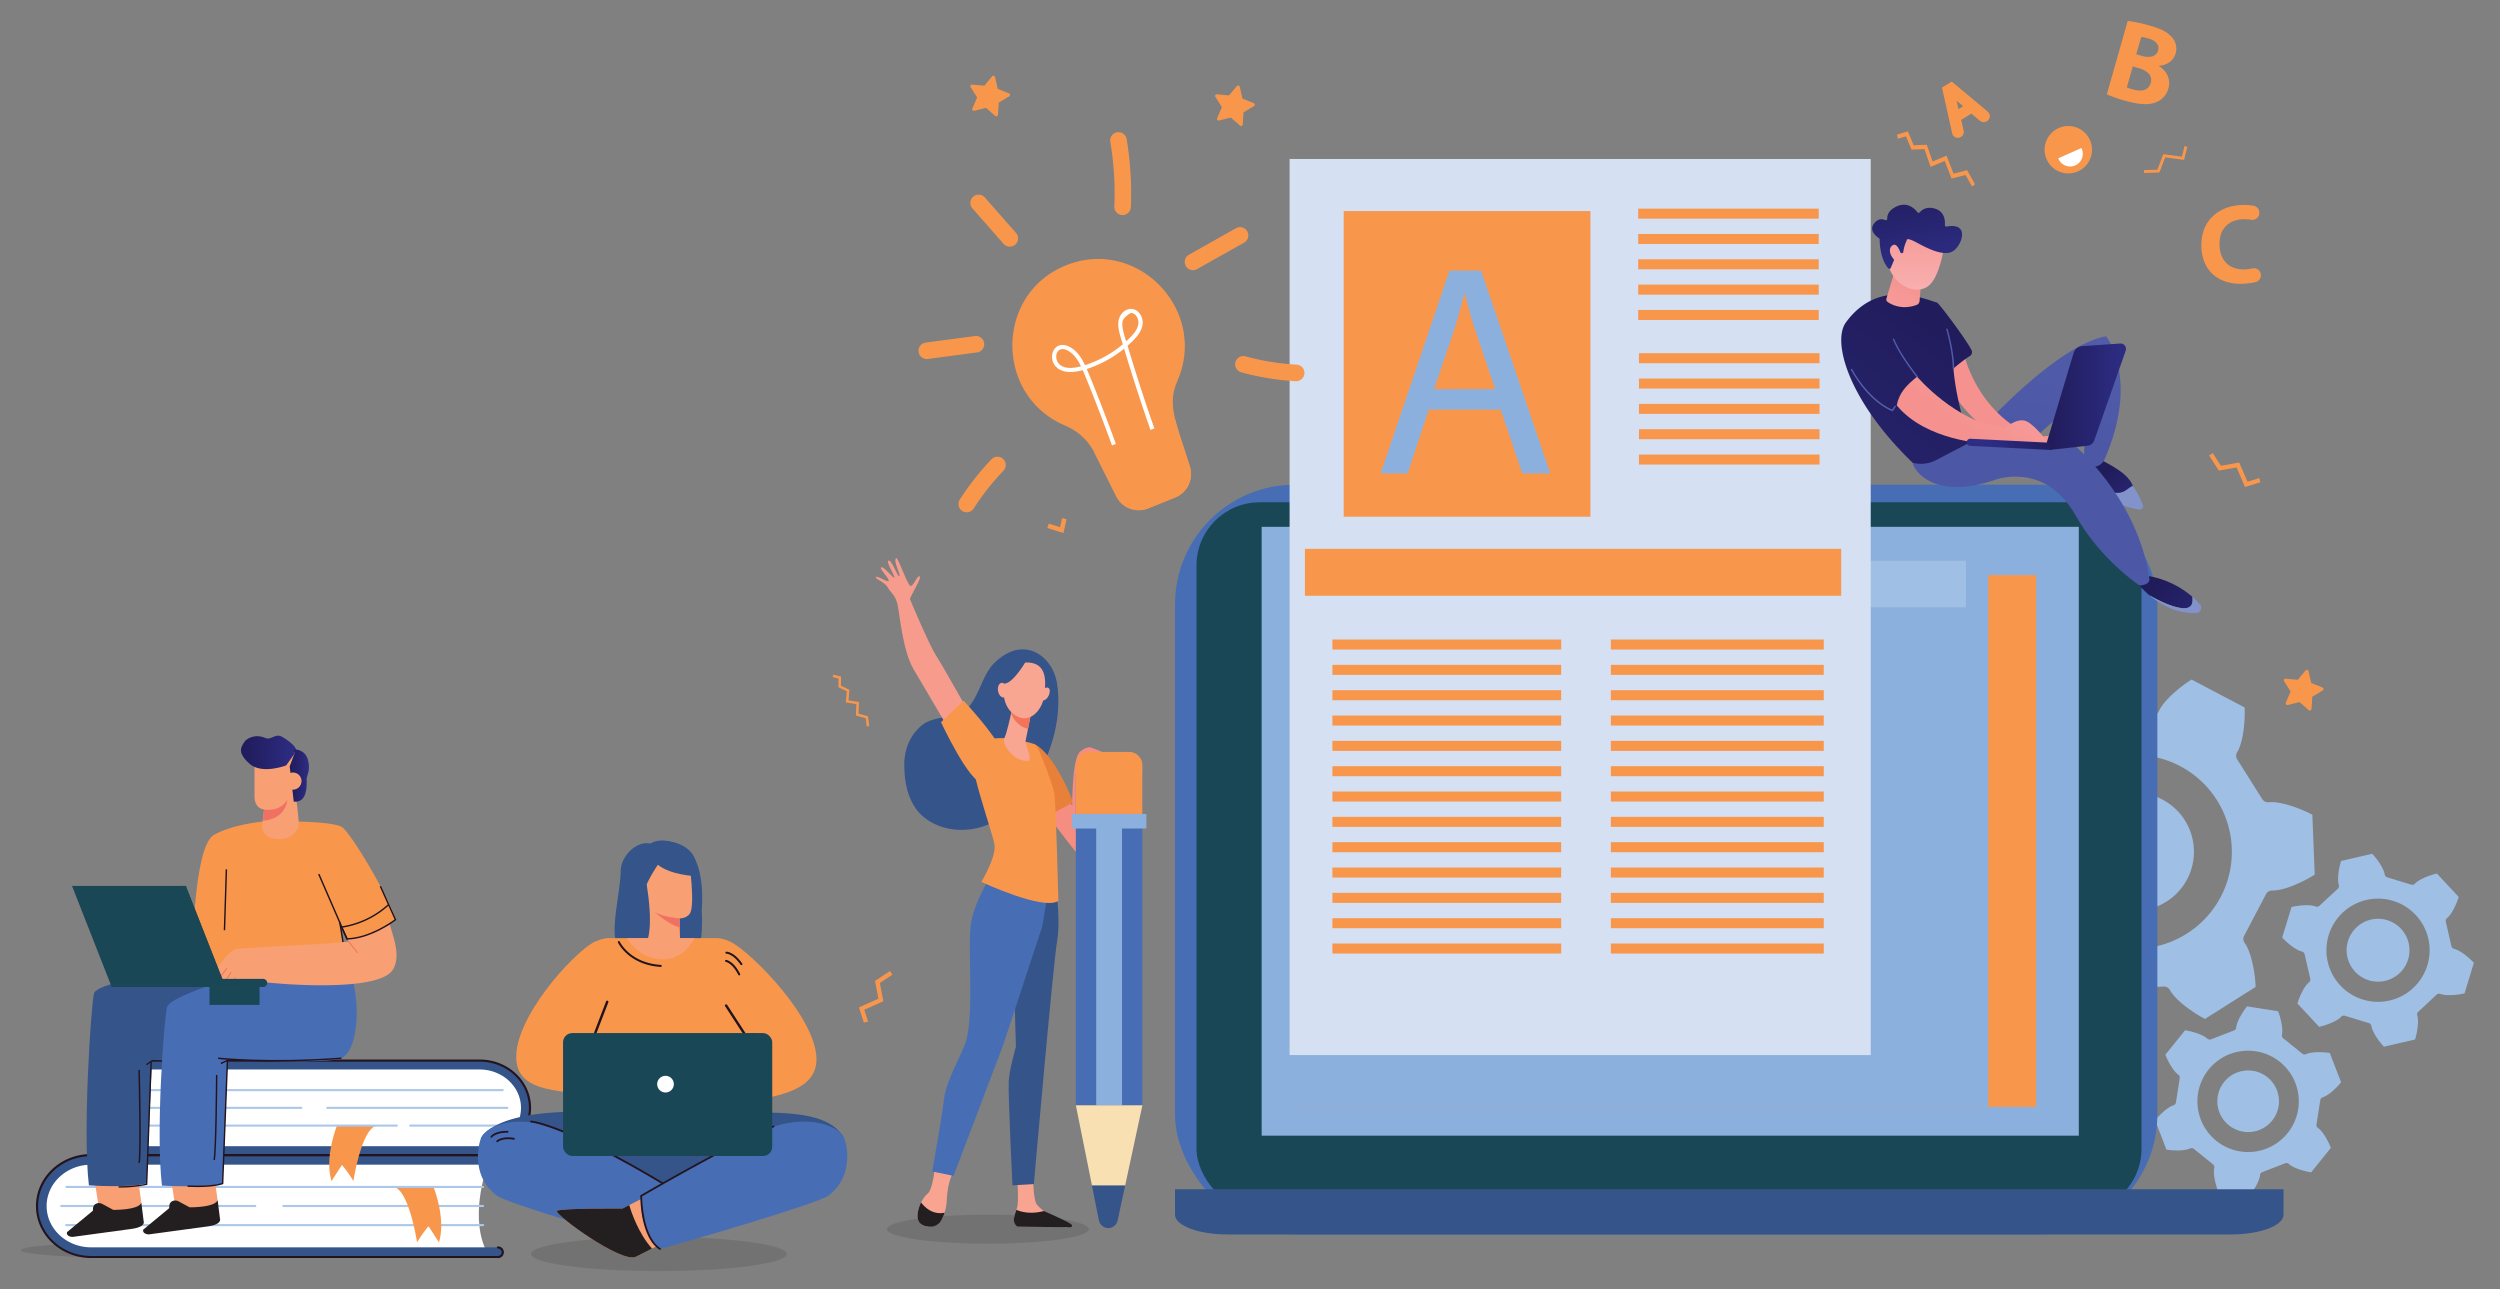 <svg id="Layer_1" data-name="Layer 1" xmlns="http://www.w3.org/2000/svg" xmlns:xlink="http://www.w3.org/1999/xlink" viewBox="0 0 1703.49 878.3"><rect x="0" y="0" width="1703.49" height="878.3" fill="#808080" stroke="none"/><defs><style>.cls-1,.cls-6{fill:#231f20;}.cls-1{opacity:0.14;}.cls-2{fill:#a0bfe4;}.cls-3{fill:#f8a491;}.cls-4{fill:#34548a;}.cls-5{fill:#476eb5;}.cls-7{fill:#f79c8d;}.cls-8{fill:#f58d80;}.cls-9{fill:#e88039;}.cls-10{fill:#f8974c;}.cls-11{fill:#f8a592;}.cls-12{fill:#f37458;}.cls-13{fill:#8cb0dd;}.cls-14{fill:#f9e0b2;}.cls-15{fill:#51c0a5;}.cls-16{fill:#f7cc7f;}.cls-17{fill:#1a4755;}.cls-18{fill:#d5e0f2;}.cls-19{fill:#fff;}.cls-20{fill:url(#linear-gradient);}.cls-21{fill:url(#linear-gradient-2);}.cls-22{fill:url(#linear-gradient-3);}.cls-23{fill:#8193ca;}.cls-24{fill:url(#linear-gradient-4);}.cls-25{fill:url(#linear-gradient-5);}.cls-26{fill:url(#linear-gradient-6);}.cls-27{fill:url(#linear-gradient-7);}.cls-28{fill:url(#linear-gradient-8);}.cls-29{fill:url(#linear-gradient-9);}.cls-30{fill:url(#linear-gradient-10);}.cls-31{fill:url(#linear-gradient-11);}.cls-32{fill:url(#linear-gradient-12);}.cls-33{fill:url(#linear-gradient-13);}.cls-34{fill:url(#linear-gradient-14);}.cls-35{fill:url(#linear-gradient-15);}.cls-36{fill:url(#linear-gradient-16);}.cls-37{fill:#acc7e8;}.cls-38{fill:#22131e;}.cls-39{fill:#f89f74;}.cls-40{fill:url(#linear-gradient-17);}.cls-41{fill:url(#linear-gradient-18);}.cls-42{fill:#f07163;}.cls-43{fill:#f7956e;}.cls-44{fill:#f68d64;}.cls-45{fill:#f27584;}.cls-46{fill:#4eb8d9;}</style><linearGradient id="linear-gradient" x1="1430.8" y1="324.12" x2="1458.91" y2="353.48" gradientUnits="userSpaceOnUse"><stop offset="0" stop-color="#201b59"/><stop offset="1" stop-color="#2d2d84"/></linearGradient><linearGradient id="linear-gradient-2" x1="1387.41" y1="295" x2="1416.68" y2="184.76" gradientUnits="userSpaceOnUse"><stop offset="0" stop-color="#4c57a6"/><stop offset="1" stop-color="#5560ab"/></linearGradient><linearGradient id="linear-gradient-3" x1="1468.09" y1="397.81" x2="1521.26" y2="436.84" xlink:href="#linear-gradient"/><linearGradient id="linear-gradient-4" x1="1382.53" y1="372.46" x2="1366.68" y2="561.06" xlink:href="#linear-gradient-2"/><linearGradient id="linear-gradient-5" x1="1361.19" y1="289.19" x2="1343.75" y2="359.45" gradientUnits="userSpaceOnUse"><stop offset="0" stop-color="#f5928f"/><stop offset="1" stop-color="#f8b2b1"/></linearGradient><linearGradient id="linear-gradient-6" x1="1340.82" y1="207.27" x2="1157.74" y2="446.69" xlink:href="#linear-gradient"/><linearGradient id="linear-gradient-7" x1="1340.09" y1="292.65" x2="1412.25" y2="193.94" xlink:href="#linear-gradient-5"/><linearGradient id="linear-gradient-8" x1="1302.49" y1="188.19" x2="1271.86" y2="258.97" xlink:href="#linear-gradient-5"/><linearGradient id="linear-gradient-9" x1="1305.66" y1="138.71" x2="1305.66" y2="202.63" xlink:href="#linear-gradient-5"/><linearGradient id="linear-gradient-10" x1="1299.56" y1="119.04" x2="1310.45" y2="181.16" xlink:href="#linear-gradient"/><linearGradient id="linear-gradient-11" x1="1291.74" y1="138.71" x2="1291.74" y2="202.63" xlink:href="#linear-gradient-5"/><linearGradient id="linear-gradient-12" x1="1393.75" y1="270.31" x2="1448.65" y2="270.31" xlink:href="#linear-gradient"/><linearGradient id="linear-gradient-13" x1="1400.41" y1="294.31" x2="1356.51" y2="306.35" xlink:href="#linear-gradient"/><linearGradient id="linear-gradient-14" x1="1365.37" y1="175.6" x2="1300.01" y2="286.82" xlink:href="#linear-gradient-2"/><linearGradient id="linear-gradient-15" x1="1345.35" y1="163.84" x2="1279.99" y2="275.06" xlink:href="#linear-gradient-2"/><linearGradient id="linear-gradient-16" x1="1338.11" y1="159.58" x2="1272.74" y2="270.8" xlink:href="#linear-gradient-2"/><linearGradient id="linear-gradient-17" x1="164.28" y1="512.66" x2="201.64" y2="512.66" xlink:href="#linear-gradient"/><linearGradient id="linear-gradient-18" x1="197.4" y1="528.44" x2="210.54" y2="528.44" xlink:href="#linear-gradient"/></defs><title>Artboard 1</title><ellipse class="cls-1" cx="93.08" cy="851.86" rx="78.87" ry="5.34"/><ellipse class="cls-1" cx="448.94" cy="854.47" rx="87.1" ry="11.64"/><ellipse class="cls-1" cx="673.17" cy="837.55" rx="68.79" ry="9.91"/><path class="cls-2" d="M1568.81,718a2.44,2.44,0,0,0,2.53.31c4.07-1.89,12.11-1.49,16.17-.81l7.7,19.94c-2.54,3.23-8.23,8.93-12.52,10.27a2.44,2.44,0,0,0-1.66,1.93l-2.59,16.6a2.41,2.41,0,0,0,1,2.34c3.68,2.58,7.35,9.75,8.79,13.6l-13.42,16.64c-4.07-.59-11.85-2.66-15.16-5.7a2.4,2.4,0,0,0-2.49-.48l-15.67,6.05a2.4,2.4,0,0,0-1.53,2c-.41,4.48-4.78,11.24-7.4,14.41l-21.11-3.3c-1.53-3.82-3.62-11.59-2.64-16a2.41,2.41,0,0,0-.84-2.4l-13.07-10.55a2.44,2.44,0,0,0-2.53-.31c-4.08,1.89-12.12,1.49-16.17.8l-7.7-19.93c2.54-3.23,8.23-8.93,12.51-10.28a2.39,2.39,0,0,0,1.66-1.92l2.6-16.6a2.42,2.42,0,0,0-1-2.34c-3.67-2.59-7.34-9.75-8.78-13.61l13.42-16.63c4.07.59,11.85,2.66,15.15,5.7a2.42,2.42,0,0,0,2.5.48l15.67-6.06a2.39,2.39,0,0,0,1.53-2c.41-4.47,4.77-11.23,7.39-14.41l21.12,3.3c1.52,3.82,3.62,11.6,2.64,16a2.4,2.4,0,0,0,.84,2.4Zm-44.54,12.82a21,21,0,1,0,27.21,12A21,21,0,0,0,1524.27,730.85Zm-4.86-12.59A34.54,34.54,0,1,0,1564.07,738,34.55,34.55,0,0,0,1519.41,718.26Z"/><path class="cls-2" d="M1670.39,644.72a2.44,2.44,0,0,0,1.83,1.83c4.45,1.05,10.64,6.43,13.46,9.52l-6.36,20.81c-4.07,1-12.21,2-16.49.37a2.45,2.45,0,0,0-2.54.5l-12.5,11.66a2.45,2.45,0,0,0-.68,2.5c1.32,4.38-.24,12.42-1.51,16.41l-21.2,4.9c-2.89-3-7.82-9.58-8.56-14.09a2.45,2.45,0,0,0-1.7-2l-16.35-5a2.44,2.44,0,0,0-2.51.66c-3.13,3.33-10.88,6-15,6.9l-14.84-15.91c1.18-4,4.38-11.56,7.92-14.46a2.44,2.44,0,0,0,.84-2.45l-3.84-16.66a2.48,2.48,0,0,0-1.83-1.84c-4.45-1-10.64-6.42-13.46-9.52l6.36-20.8c4.07-1,12.2-2,16.48-.37a2.45,2.45,0,0,0,2.54-.5L1593,605.57a2.46,2.46,0,0,0,.67-2.5c-1.31-4.38.25-12.43,1.52-16.42l21.2-4.89c2.89,3,7.82,9.57,8.56,14.09a2.45,2.45,0,0,0,1.7,1.95l16.35,5a2.46,2.46,0,0,0,2.5-.67c3.14-3.33,10.89-6,15-6.89l14.84,15.91c-1.18,4-4.39,11.56-7.93,14.46a2.46,2.46,0,0,0-.84,2.45ZM1626.65,627a21.42,21.42,0,1,0,14.23,26.75A21.43,21.43,0,0,0,1626.65,627Zm4-13.14A35.16,35.16,0,1,0,1654,657.77,35.17,35.17,0,0,0,1630.67,613.86Z"/><path class="cls-2" d="M1467.1,487.25a4.57,4.57,0,0,0,4-2.72c3.49-7.84,15.55-17.37,22.24-21.48l36.12,19c.41,7.84-.6,23.18-5.07,30.5a4.62,4.62,0,0,0,0,4.86l17.13,27.12a4.6,4.6,0,0,0,4.37,2.12c8.54-.9,22.82,4.78,29.73,8.52l1.62,40.77c-6.59,4.27-20.38,11.07-29,10.86a4.58,4.58,0,0,0-4.18,2.46l-14.92,28.39a4.58,4.58,0,0,0,.35,4.84c5,6.95,7.26,22.16,7.48,30l-34.5,21.79c-7-3.57-19.78-12.11-23.88-19.65a4.61,4.61,0,0,0-4.22-2.4l-32,1.28a4.61,4.61,0,0,0-4,2.72c-3.49,7.84-15.55,17.37-22.25,21.49l-36.12-19c-.4-7.85.6-23.19,5.08-30.51a4.6,4.6,0,0,0,0-4.86l-17.12-27.11a4.63,4.63,0,0,0-4.38-2.12c-8.53.89-22.81-4.79-29.72-8.53l-1.63-40.77c6.6-4.27,20.38-11.07,29-10.86a4.6,4.6,0,0,0,4.19-2.45l14.92-28.4a4.6,4.6,0,0,0-.35-4.84c-5-6.94-7.26-22.15-7.48-30l34.49-21.79c7,3.58,19.78,12.11,23.89,19.65a4.58,4.58,0,0,0,4.22,2.4Zm-47.92,74.43a40.19,40.19,0,1,0,54.27-16.88A40.19,40.19,0,0,0,1419.18,561.68Zm-22.81-12a66,66,0,1,0,89.07-27.7A66,66,0,0,0,1396.37,549.69Z"/><path class="cls-3" d="M637,795.73s-1.42,15-5.06,17.78-8.51,13-6.08,18.48a6.16,6.16,0,0,0,4,3.27A10.49,10.49,0,0,0,642.64,829a32.58,32.58,0,0,0,2.5-11.45c.55-12.21,4.2-18.41,4.2-18.41Z"/><path class="cls-3" d="M693.05,801.88s1.15,15.16.21,20.08c-.5,2.64-3.28,8.07-2,10.55a6.51,6.51,0,0,0,2.73,3.1l33.07.56c1.8,0,.61-1.18-.84-2.29-2.38-1.82-4.29-3-11.89-6.85-.49-.25-2.3-1.44-3-1.85a23.4,23.4,0,0,1-4.73-4.35c-2.37-2.76-2.58-16.1-2.58-16.1Z"/><path class="cls-4" d="M718.89,600.41s4.17,24.61,1.43,40.74-15.85,165.68-15.85,165.68l-14.59.86s-3.06-62.47-2.51-71.16,4.88-23.23,4.88-23.23l-1.46-50.43,18.41-66.26Z"/><path class="cls-5" d="M676,595.23s-11.48,18-14.22,32.89,2,60.66-3.25,80.18c-2.85,10.56-13.64,26.87-15.28,40.53s-8.08,49.41-8.08,49.41l14.58,3,33.88-89.3,26.58-80.72,6.8-41.57Z"/><path class="cls-6" d="M643.63,826.35c-7.94,1.5-13.23-3.33-16-7-2,4.11-3.25,9.23-1.77,12.6,1.31,3,4.87,3.78,7.88,3.9a8.5,8.5,0,0,0,7.74-4.5A27.76,27.76,0,0,0,643.63,826.35Z"/><path class="cls-6" d="M711.38,825.17c-8.75,2.34-15.21.75-18.83-.77-.93,2.75-2.17,6.21-1.51,8.2.8,2.43,1.94,3.19,3,3.21,8,.22,29.27.32,35.36.4a1,1,0,0,0,.77-1.7C728.61,832.63,712,825.59,711.38,825.17Z"/><path class="cls-4" d="M720.28,465.9c-2.58-16.85-17.82-29-33.75-20.78a37.64,37.64,0,0,0-10.92,8.74c-6.8,8.74-8.45,19.57-15.67,28-6.22,7.24-22.83,5.88-30.58,11.45s-13.19,15.56-13.19,27.51c0,13.36,3,27.54,13.37,36s25.07,10.56,37.94,7,23.92-12.36,31.87-23.1a116.43,116.43,0,0,0,17.54-35.28C721.31,491.14,722,476.78,720.28,465.9Z"/><path class="cls-7" d="M662,488.74s-19.56-34.92-24.32-42.34-17.16-36.92-17.6-38.08,8.54-15.12,6.53-15.6-4.22,7.36-6.36,6.43-8.39-19.81-9.61-18.87c-2.28,1.75,3.37,11.7,2.15,12.33s-4.89-10.95-7.28-10.61,4.54,10.61,3.87,11.52-7.86-8.77-9.16-6.71c-.71,1.12,6.61,8.45,5.21,9.13s-7.92-4-8.61-2.68,6,3.24,8,6.91,5.42,5.27,6.84,12.08,3.54,31.44,10.82,43.74,23.26,39.49,23.26,39.49Z"/><path class="cls-8" d="M717,530.2l-15.68,9s29.76,39.18,31.48,41l12.52-11.08Z"/><path class="cls-9" d="M704,506.79s12.17,2.32,27.34,39.89L710.5,557.84l-14.86-23.08Z"/><path class="cls-8" d="M743.11,509.26s-2.75-.79-7.3,3.12c-5.61,4.83-5.92,41.89-4.45,54.85l1.48,12.95A23.83,23.83,0,0,0,747,562.25c2.69-13.91,3.72-50.09,3.72-50.09Z"/><path class="cls-10" d="M684.53,503s-15.33-1-21.39,5.62,13.45,58.78,14.55,67.18-9,25.14-9,25.14,42.19,19.72,52.48,12.93c0,0-1.65-67.29-2.76-73.29s-10.29-30.39-12.49-32.78S684.53,503,684.53,503Z"/><path class="cls-11" d="M689.64,482.51s-.08.45-.23,1.21c-.68,3.68-3.31,15.88-5.09,19.24-2.15,4.05,7.36,17,16.5,15.4,2.73-.47-2.3-11.88-2.06-13.09.47-2.31,1.09-5.47,1.73-8.7.37-1.83.73-3.68,1.08-5.42,1-4.94,1.77-9,1.77-9Z"/><path class="cls-12" d="M689.41,483.72c.15-.76.23-1.21.23-1.21l13.7-.34s-.79,4-1.77,9c-.34,1.73-.71,3.57-1.07,5.39a12.78,12.78,0,0,1-6.54-3.28,17.17,17.17,0,0,1-5-7.36C689.17,485,689.31,484.29,689.41,483.72Z"/><path class="cls-11" d="M698.86,451.41s-6.46-.75-10.51,4.48-8.42,21.4,1.65,30.19,20-1.16,21.47-11.71S713.52,451,698.86,451.41Z"/><path class="cls-11" d="M714.45,474.21c-1.2,2.33-3.22,3.62-4.5,2.88s-1.36-3.22-.16-5.55,3.22-3.62,4.51-2.88S715.65,471.88,714.45,474.21Z"/><path class="cls-4" d="M699.58,449.68s-8.63,15.37-14.8,16.08-7,8.88-7,8.88,2.21-18.82,8.32-22.45S699.58,449.68,699.58,449.68Z"/><path class="cls-11" d="M686.4,469.63c.5,2.73-.51,5.23-2.26,5.59s-3.57-1.56-4.07-4.29.5-5.24,2.25-5.6S685.89,466.9,686.4,469.63Z"/><path class="cls-10" d="M656.56,477.42S678.2,500.65,681.42,510s-3.14,22.74-11.92,23.33-28.3-41.22-28.3-41.22Z"/><path class="cls-5" d="M763.24,512.38h-15c-8.38,0-15.18,7.11-15.18,15.88V753.17h45.33V528.26C778.42,519.49,771.62,512.38,763.24,512.38Z"/><rect class="cls-13" x="746.96" y="512.38" width="17.59" height="240.79"/><path class="cls-4" d="M755.21,836.82h0a6.61,6.61,0,0,0,6.37-5.34l5.12-23.81H744l4.77,23.72A6.63,6.63,0,0,0,755.21,836.82Z"/><polygon class="cls-14" points="744.04 807.66 766.7 807.67 778.42 753.17 733.09 753.17 744.04 807.66"/><path class="cls-10" d="M769.57,512.38H741.94a9.06,9.06,0,0,0-8.85,9.26v33h45.33v-33A9.06,9.06,0,0,0,769.57,512.38Z"/><rect class="cls-13" x="730.35" y="554.61" width="50.8" height="9.94" rx="0.67" transform="translate(1511.51 1119.15) rotate(180)"/><polygon class="cls-15" points="1051.37 150.77 1044.16 152.51 1039.31 143.65 1028.37 145.18 1023.37 139.02 1019.42 141.02 1026.11 149.26 1036.48 147.81 1041.52 157.03 1052.37 154.4 1051.37 150.77"/><polygon class="cls-10" points="1523.99 318.5 1511.88 320.64 1505.27 310.33 1507.77 308.73 1513.31 317.38 1525.79 315.17 1531.42 328.22 1539.52 325.74 1540.15 328.65 1529.76 331.84 1523.99 318.5"/><polygon class="cls-10" points="598.54 680.49 596.23 668.4 606.45 661.65 608.09 664.13 599.51 669.79 601.89 682.23 588.92 688.05 591.52 696.11 588.62 696.78 585.28 686.43 598.54 680.49"/><path class="cls-16" d="M1143.11,151.77l-4.45-10.52-11.19-2.3a1.57,1.57,0,0,1-.71-2.73l8.63-7.48-1.27-11.36a1.57,1.57,0,0,1,2.37-1.52l9.79,5.9,10.41-4.72a1.56,1.56,0,0,1,2.17,1.78L1156.28,130l7.7,8.44a1.57,1.57,0,0,1-1,2.62l-11.39,1-5.64,9.94A1.58,1.58,0,0,1,1143.11,151.77Z"/><polygon class="cls-10" points="1460.92 115.89 1470.02 115.63 1474.07 105.06 1486.74 106.76 1488.55 99.46 1490.42 100.09 1488.22 108.95 1475.35 107.22 1471.39 117.56 1460.98 117.86 1460.92 115.89"/><polygon class="cls-10" points="726.72 353.78 724.63 363.25 713.65 359.77 714.6 356.8 722.33 359.26 723.68 353.11 726.72 353.78"/><polygon class="cls-10" points="1339.3 119.21 1329.78 121.66 1325.12 109.65 1315.5 113.69 1311.34 101.61 1302.5 101.96 1298.74 92.89 1293.18 94.54 1292.62 91.72 1300.02 89.52 1303.94 98.99 1312.91 98.64 1316.84 110.05 1326.37 106.05 1331.13 118.34 1340.36 115.96 1345.74 125.49 1343.78 127.14 1339.3 119.21"/><polygon class="cls-10" points="567.81 459.69 573.09 461 573.01 467.22 578.78 470 578.17 477.22 585.29 478.3 584.98 486.26 591.46 488.07 592.29 494.8 590.6 495.01 589.91 489.41 583.22 487.54 583.53 479.76 576.34 478.67 576.98 471.02 571.29 468.28 571.37 462.33 567.4 461.35 567.81 459.69"/><rect class="cls-5" x="800.64" y="330.26" width="669.38" height="510.88" rx="81.59"/><rect class="cls-17" x="815.3" y="342.26" width="643.92" height="483.49" rx="43"/><path class="cls-4" d="M800.64,810.37V827.7c0,7.43,16,13.44,35.63,13.44h684.08c19.68,0,35.63-6,35.63-13.44V810.37Z"/><rect class="cls-13" x="859.69" y="358.98" width="556.8" height="414.86"/><rect class="cls-10" x="878.73" y="391.86" width="508.69" height="362.35"/><rect class="cls-13" x="877.37" y="364.52" width="477.41" height="389.69"/><rect class="cls-2" x="886.75" y="382.09" width="452.82" height="31.72"/><rect class="cls-18" x="878.73" y="108.33" width="395.97" height="610.59"/><rect class="cls-10" x="889.17" y="373.96" width="365.41" height="32.01"/><rect class="cls-10" x="907.89" y="435.77" width="155.88" height="6.83"/><rect class="cls-10" x="1097.63" y="435.77" width="145.08" height="6.83"/><rect class="cls-10" x="907.89" y="453.03" width="155.88" height="6.83"/><rect class="cls-10" x="1097.63" y="453.03" width="145.08" height="6.83"/><rect class="cls-10" x="907.89" y="470.29" width="155.88" height="6.83"/><rect class="cls-10" x="1097.63" y="470.29" width="145.08" height="6.83"/><rect class="cls-10" x="907.89" y="487.56" width="155.88" height="6.83"/><rect class="cls-10" x="1097.63" y="487.56" width="145.08" height="6.83"/><rect class="cls-10" x="1097.63" y="504.82" width="145.08" height="6.83"/><rect class="cls-10" x="907.89" y="504.82" width="155.88" height="6.83"/><rect class="cls-10" x="907.89" y="522.08" width="155.88" height="6.83"/><rect class="cls-10" x="1097.63" y="522.08" width="145.08" height="6.83"/><rect class="cls-10" x="907.89" y="539.34" width="155.88" height="6.83"/><rect class="cls-10" x="1097.63" y="539.34" width="145.08" height="6.83"/><rect class="cls-10" x="907.89" y="556.6" width="155.88" height="6.83"/><rect class="cls-10" x="1097.63" y="556.6" width="145.08" height="6.83"/><rect class="cls-10" x="907.89" y="573.86" width="155.88" height="6.83"/><rect class="cls-10" x="1097.63" y="573.86" width="145.08" height="6.83"/><rect class="cls-10" x="907.89" y="591.13" width="155.88" height="6.83"/><rect class="cls-10" x="1097.63" y="591.13" width="145.08" height="6.83"/><rect class="cls-10" x="1097.63" y="608.39" width="145.08" height="6.83"/><rect class="cls-10" x="907.89" y="608.39" width="155.88" height="6.83"/><rect class="cls-10" x="907.89" y="625.65" width="155.88" height="6.83"/><rect class="cls-10" x="1097.63" y="625.65" width="145.08" height="6.83"/><rect class="cls-10" x="1097.63" y="642.91" width="145.08" height="6.83"/><rect class="cls-10" x="907.89" y="642.91" width="155.88" height="6.83"/><rect class="cls-10" x="1116.25" y="142.16" width="123.03" height="6.83"/><rect class="cls-10" x="1116.25" y="159.42" width="123.03" height="6.83"/><rect class="cls-10" x="1116.25" y="176.68" width="123.03" height="6.83"/><rect class="cls-10" x="1116.25" y="193.94" width="123.03" height="6.83"/><rect class="cls-10" x="1116.25" y="211.2" width="123.03" height="6.83"/><rect class="cls-10" x="1116.79" y="240.67" width="123.03" height="6.83"/><rect class="cls-10" x="1116.79" y="257.93" width="123.03" height="6.83"/><rect class="cls-10" x="1116.79" y="275.19" width="123.03" height="6.83"/><rect class="cls-10" x="1116.79" y="292.46" width="123.03" height="6.83"/><rect class="cls-10" x="1116.79" y="309.72" width="123.03" height="6.83"/><rect class="cls-10" x="915.58" y="143.8" width="168.12" height="208.29"/><path class="cls-10" d="M726.35,180.82c-48.57,19.56-48.75,89.09-.22,109.32a39.43,39.43,0,0,1,19.94,18.92l14.51,29.07a17.18,17.18,0,0,0,21.79,8.27l18.4-7.42a17.18,17.18,0,0,0,10-21.06c-9.76-31.19-15.61-42-8.45-58.47C823.25,211.23,774.93,161.24,726.35,180.82Z"/><path class="cls-19" d="M761.57,314.21c-9.37-26.5-20.4-54.21-23.79-62-28.55,8.06-24.38-24.86-8.27-15.46,4.59,2.68,7.46,7.07,9.81,12.05a76.6,76.6,0,0,0,25.75-14.18c-2-6.61-3.76-11.55-2.85-16.26,1.38-7.13,9.21-10.73,14-5.16a10.35,10.35,0,0,1,2.34,7.8c-.73,5.81-5.78,10.66-10.24,14.57,6.36,21.31,13.34,42.65,20.8,63.54l-2.66,1c-7.33-20.55-14.21-41.54-20.49-62.51a79.49,79.49,0,0,1-25.45,13.84c4.3,10,14.94,37,23.74,61.9Zm-39-65.37c3.18,2.2,7.76,2.45,14,.76-2.12-4.39-4.66-8.19-8.5-10.43C719.42,234.1,717.27,245.16,722.62,248.84Zm42.37-30c-.77,4,.86,8.46,2.41,13.7,3.61-3.28,7.75-7.29,8.34-11.94.41-3.26-1.77-7.26-5-7.36C770.37,213.26,765.53,216.09,765,218.87Z"/><path class="cls-10" d="M745.68,308.35c.12.24.27.46.39.71l14.51,29.07a17.18,17.18,0,0,0,21.79,8.27l18.4-7.42a17.18,17.18,0,0,0,10-21.06c-4.34-13.87-7.91-23.71-9.9-31.8Z"/><path class="cls-10" d="M683.84,166.18,662.61,142a5.63,5.63,0,0,1,8.46-7.44l21.23,24.15a5.63,5.63,0,1,1-8.46,7.44Z"/><path class="cls-10" d="M665.76,240.13l-33.51,4.47a5.63,5.63,0,0,1-1.49-11.17L664.27,229a5.63,5.63,0,1,1,1.49,11.17Z"/><path class="cls-10" d="M655.7,348.17a5.63,5.63,0,0,1-1.7-7.78,184.05,184.05,0,0,1,21.6-27.45,5.63,5.63,0,1,1,8.15,7.78,173.2,173.2,0,0,0-20.27,25.76A5.61,5.61,0,0,1,655.7,348.17Z"/><path class="cls-10" d="M764.71,146.55a5.64,5.64,0,0,1-5.4-5.87,214.05,214.05,0,0,0-2.77-44.22,5.64,5.64,0,0,1,11.12-1.86,226,226,0,0,1,2.91,46.55A5.65,5.65,0,0,1,764.71,146.55Z"/><path class="cls-10" d="M808,181.23a5.64,5.64,0,0,1,2.14-7.68L842,155.62a5.64,5.64,0,1,1,5.53,9.82l-31.87,17.93A5.62,5.62,0,0,1,808,181.23Z"/><path class="cls-10" d="M884.45,259.6a6,6,0,0,1-1.54.13,177.74,177.74,0,0,1-37.28-6.07,5.64,5.64,0,0,1,3-10.87,165.73,165.73,0,0,0,34.9,5.68,5.64,5.64,0,0,1,.93,11.13Z"/><path class="cls-10" d="M1424.09,95.44a16.15,16.15,0,1,1-21.33-8.17A16.15,16.15,0,0,1,1424.09,95.44Z"/><path class="cls-19" d="M1402.5,107.87a8.64,8.64,0,1,0,15.77-7Z"/><path class="cls-13" d="M973.55,279.1,959.2,322.56H940.75L987.69,184.4h21.53l47.15,138.16H1037.3l-14.76-43.46Zm45.3-13.94-13.53-39.77c-3.07-9-5.12-17.21-7.17-25.21h-.41c-2,8.2-4.31,16.6-7,25l-13.53,40Z"/><path class="cls-10" d="M1573.11,483.84l-6.24-5.46-8,2a1.14,1.14,0,0,1-1.33-1.55l3.27-7.62-4.43-7a1.14,1.14,0,0,1,1.07-1.74l8.26.75,5.3-6.38a1.14,1.14,0,0,1,2,.48l1.84,8.09,7.7,3.07a1.13,1.13,0,0,1,.16,2l-7.12,4.25-.54,8.27A1.14,1.14,0,0,1,1573.11,483.84Z"/><path class="cls-10" d="M678.14,79,671.9,73.5l-8,2A1.14,1.14,0,0,1,662.54,74l3.27-7.62-4.43-7a1.14,1.14,0,0,1,1.07-1.74l8.26.75L676,52a1.14,1.14,0,0,1,2,.47l1.84,8.09,7.7,3.07a1.13,1.13,0,0,1,.16,2l-7.12,4.25L680,78.18A1.14,1.14,0,0,1,678.14,79Z"/><path class="cls-10" d="M844.91,85.57l-6.24-5.46-8,2a1.13,1.13,0,0,1-1.32-1.55L832.57,73l-4.42-7a1.13,1.13,0,0,1,1.06-1.74l8.26.75,5.3-6.38a1.14,1.14,0,0,1,2,.48l1.83,8.08,7.7,3.08a1.13,1.13,0,0,1,.16,2l-7.12,4.25-.54,8.27A1.13,1.13,0,0,1,844.91,85.57Z"/><path class="cls-10" d="M1329.94,55.59l-6.68,4.07,6.93,31.12a4,4,0,0,0,6,2.56h0A4,4,0,0,0,1338,89l-1.69-7.31,7-4.26,5.79,4.85a4,4,0,0,0,4.67.35l.13-.08a4,4,0,0,0,.49-6.52Zm4.52,18.76-1.28-5.72,4.49,3.76Z"/><path class="cls-10" d="M1449.81,14.3A95.41,95.41,0,0,1,1465,17.49c7,2,11.13,3.92,14.2,7.16a11.53,11.53,0,0,1,3.27,11.71c-1.3,4.53-5.15,8-11.49,8.48l0,.15c5.36,3.24,8.41,8.85,6.53,15.42a14.07,14.07,0,0,1-8.37,9.28c-4.53,1.89-11.2,1.78-21.31-1.11a93.32,93.32,0,0,1-12.24-4.31ZM1455.64,37l3.78,1.08c6,1.72,10,.16,11.07-3.61s-1.26-6.73-6.47-8.22a33,33,0,0,0-5-1.1Zm-6.45,22.57A38.81,38.81,0,0,0,1453.6,61c5.21,1.49,10.37.84,11.91-4.52,1.46-5.13-2.56-8.48-8.29-10.12l-3.93-1.12Z"/><path class="cls-10" d="M1540.44,186.51a4.77,4.77,0,0,1-3.51,5.7,44.66,44.66,0,0,1-8.82,1.14c-18,.6-27.61-10.27-28.11-25.09-.6-17.74,11.72-28,27.46-28.58a40,40,0,0,1,8.1.52,4.78,4.78,0,0,1,3.83,5.73l0,.16a4.76,4.76,0,0,1-5.46,3.68,26.74,26.74,0,0,0-5.56-.38c-9.34.31-16.4,6.19-16,17.76.35,10.42,6.75,16.77,17.24,16.41a30.63,30.63,0,0,0,5.26-.66,4.77,4.77,0,0,1,5.62,3.61Z"/><path class="cls-20" d="M1423,309s-7.75.41-8.7,16.36c0,0,18,16.12,42.26,20,1.83.28-2.54-12.45-3.2-14.18C1450.19,322.9,1440.34,317.61,1423,309Z"/><path class="cls-21" d="M1335.64,290.2H1352s50.22-55.46,83.16-61.06c0,0,22.93,29.27-1.22,84-1.94,4.4-7.38,6.35-11.43,3.76a6.54,6.54,0,0,1-2.61-3.11l1.94-46.7s-42.84,37.47-50.29,44.7S1326.26,314.58,1335.64,290.2Z"/><path class="cls-22" d="M1493.83,406.65A61.56,61.56,0,0,0,1460.28,392l-5.34,3.26a57.94,57.94,0,0,0,9.62,10.32c5.71,3.32,14.52,7.81,21.84,8.78C1493.5,415.28,1494.55,411,1493.83,406.65Z"/><path class="cls-23" d="M1453.32,331.1c-4.23,1.37-6.08,7.36-16.8,3.4a94.93,94.93,0,0,1-22-11.62c-.09.78-.16,1.58-.21,2.44,0,0,19,18,43.24,21.87a2.41,2.41,0,0,0,2.61-3.26A61.1,61.1,0,0,0,1453.32,331.1Z"/><path class="cls-23" d="M1499,411.78a56.84,56.84,0,0,0-5.16-5.13c.72,4.33-.33,8.63-7.43,7.68-7.32-1-16.13-5.46-21.84-8.78,7.15,6.1,18,12.58,31.79,12.2A3.6,3.6,0,0,0,1499,411.78Z"/><path class="cls-24" d="M1336.23,302l76.63.83s43.76,36.2,51.7,91.41c0,0,1.31,4.06-6.6,4.75,0,0-26.45-17.27-43.7-47.82-21.15-37.46-55.18-24.09-55.18-24.09-41.28,14.07-55.42-6.82-55.76-11.77Z"/><path class="cls-25" d="M1338,240.32s8.25,41.34,48.67,57.69l14.38-1.69,3.39,5.4-33.72,1.08s-28.83-11.42-44.1-42.53C1326.15,259.24,1317.74,241.88,1338,240.32Z"/><path class="cls-26" d="M1342.46,301.37s-9.38-25.5-11.39-50.28c0,0,6.86-5.9,11.15-8.44a3.1,3.1,0,0,0,1.21-4c-3.15-6.54-22.22-32.19-23.65-32.54-7.77-1.94-39.61-17.08-62,13.6-9.62,13.16,1.91,53.69,45.58,95.66l1.45.28a22.12,22.12,0,0,0,14.38-2.11Z"/><path class="cls-27" d="M1306.32,256.68s26.06,30.86,59.38,35.37c0,0,8.61-7.85,15-5.05s15.18,15.17,15.18,15.17h-42.78s-40.46-1.42-60.67-25.95C1294.08,267.64,1299,262.51,1306.32,256.68Z"/><path class="cls-28" d="M1291.12,184.44l-5.71,19a2.1,2.1,0,0,0,.82,2.33c2.74,1.88,9.92,5.62,19.76,2a3.09,3.09,0,0,0,2-2.67l1.36-16.56Z"/><path class="cls-29" d="M1324.51,169s-2.81,19.72-10.38,25.78-22.33,1.5-27.31-13.37l9.93-25.41Z"/><path class="cls-30" d="M1295.63,172.49a1,1,0,0,0,1.27-.79,25.13,25.13,0,0,1,2.34-7.87s-.73-2.59,6.53,1.32,18.17,9.65,24.59,6.23c6.25-3.33,12.59-20.1-3.95-17a1,1,0,0,1-1.16-1c.2-2.76-.07-9.1-6.49-11.13-6-1.91-9.3.81-10.65,2.44a1,1,0,0,1-1.52,0c-1.8-2.35-6.69-7.35-13.89-4.18-5.93,2.61-6.85,6.26-6.75,8.54a1,1,0,0,1-1.39.93c-1.81-.84-4.73-1.28-7.53,2.23-3.87,4.84,1.66,9.05,3.32,10.15a1,1,0,0,1,.44.8c0,2.52.41,13.52,5.92,19.72a1,1,0,0,0,1.63-.29l4.24-10.1a1,1,0,0,1,1.21-.56Z"/><path class="cls-31" d="M1295.72,174.54s-2.59-10.55-6.53-7.13,1,11,5.54,12.4Z"/><path class="cls-32" d="M1393.75,304.57l19.2-64.06a6.57,6.57,0,0,1,5.83-4.66l25.94-1.77a3.68,3.68,0,0,1,3.72,4.89L1427,300.15a5.38,5.38,0,0,1-4.54,3.57l-25.53,2.84Z"/><path class="cls-33" d="M1396.89,306.56h-.13l-54.42-2.75a2.44,2.44,0,0,1,.25-4.87l54.42,2.75a2.44,2.44,0,0,1-.12,4.88Z"/><path class="cls-34" d="M1331.07,251.58h0a.49.49,0,0,1-.49-.49c0-11.36-4.35-26.45-4.39-26.6a.48.48,0,1,1,.93-.27c.05.15,4.47,15.37,4.44,26.87A.49.49,0,0,1,1331.07,251.58Z"/><path class="cls-35" d="M1306.32,257.17a.49.49,0,0,1-.38-.19c-.12-.15-12-15.29-16.12-25.66a.48.48,0,1,1,.9-.36c4,10.24,15.86,25.27,16,25.42a.49.49,0,0,1-.38.79Z"/><path class="cls-36" d="M1289.59,280.31l-.36-.15c-17.24-7.38-27.88-28-28-28.17a.48.48,0,0,1,.21-.65.49.49,0,0,1,.66.21c.1.2,10.44,20.18,27.14,27.55l1.75-2.47a.49.49,0,0,1,.79.57Z"/><path class="cls-19" d="M332.87,792.08s-13.35,33.58-2.16,59L74.13,853.21l-23.68-2.15L29.59,838.12V818.34L35.39,802l18.94-9.9Z"/><path class="cls-4" d="M62.11,856.48H339.33a3.27,3.27,0,0,0,0-6.54H62.11c-16.73,0-30.34-12.63-30.34-28.16s13.61-28.16,30.34-28.16H339.33a3.27,3.27,0,0,0,0-6.54H62.11c-20.33,0-36.88,15.57-36.88,34.7S41.78,856.48,62.11,856.48Z"/><path class="cls-37" d="M329.1,822.51h-136a.73.73,0,1,1,0-1.46h136a.73.73,0,0,1,0,1.46Z"/><path class="cls-37" d="M173.9,822.51H41.74a.73.73,0,1,1,0-1.46H173.9a.73.73,0,0,1,0,1.46Z"/><path class="cls-37" d="M113.1,835.52H45.29a.73.73,0,1,1,0-1.45H113.1a.73.73,0,1,1,0,1.45Z"/><path class="cls-37" d="M329.1,835.52h-206a.73.73,0,1,1,0-1.45H329.1a.73.73,0,1,1,0,1.45Z"/><path class="cls-19" d="M75.59,727.32s12.39,31.16,2,54.73l238.13,2,22-2,19.36-12V751.69l-5.38-15.19-17.58-9.18Z"/><path class="cls-4" d="M326.87,787.08H69.6a3,3,0,1,1,0-6.06H326.87C342.4,781,355,769.29,355,754.88s-12.64-26.13-28.17-26.13H69.6a3,3,0,0,1,0-6.07H326.87c18.88,0,34.24,14.45,34.24,32.2S345.75,787.08,326.87,787.08Z"/><path class="cls-37" d="M205.35,755.61H79.09a.73.73,0,1,1,0-1.45H205.35a.73.73,0,0,1,0,1.45Z"/><path class="cls-37" d="M345.79,755.61H223.13a.73.73,0,1,1,0-1.45H345.79a.73.73,0,0,1,0,1.45Z"/><path class="cls-37" d="M342.49,767.69H279.56a.73.73,0,0,1-.73-.73.72.72,0,0,1,.73-.72h62.93a.73.73,0,0,1,.73.72A.73.73,0,0,1,342.49,767.69Z"/><path class="cls-37" d="M342.49,743.52H79.09a.73.73,0,0,1-.73-.72.73.73,0,0,1,.73-.73h263.4a.73.73,0,0,1,.73.73A.73.73,0,0,1,342.49,743.52Z"/><path class="cls-38" d="M339.33,857.2H62.11c-20.74,0-37.61-15.89-37.61-35.42s16.87-35.42,37.61-35.42H339.33a4,4,0,0,1,0,8,.73.73,0,0,1-.73-.73.72.72,0,0,1,.73-.72,2.55,2.55,0,0,0,0-5.09H62.11c-19.93,0-36.15,15.24-36.15,34s16.22,34,36.15,34H339.33a2.54,2.54,0,1,0,0-5.08.73.73,0,0,1,0-1.46,4,4,0,0,1,0,8Z"/><path class="cls-38" d="M326.87,787.81H69.6a3.76,3.76,0,0,1,0-7.52.73.73,0,1,1,0,1.45,2.31,2.31,0,1,0,0,4.62H326.87c18.48,0,33.51-14.12,33.51-31.48s-15-31.47-33.51-31.47H69.6a2.31,2.31,0,1,0,0,4.61.73.73,0,0,1,0,1.46,3.76,3.76,0,0,1,0-7.52H326.87c19.28,0,35,14.77,35,32.92S346.15,787.81,326.87,787.81Z"/><path class="cls-10" d="M295.39,808.76s8.73,21.75,3.7,37.76l-7.1-11a94.54,94.54,0,0,0-7.81,11s-5.42-35.76-15.92-37.76Z"/><path class="cls-10" d="M229.62,767s-8.74,21.75-3.7,37.76l7.09-11a94.54,94.54,0,0,1,7.81,11S246.24,769,256.74,767Z"/><path class="cls-37" d="M329.1,809.48H45.29a.73.73,0,0,1-.73-.72.73.73,0,0,1,.73-.73H329.1a.73.73,0,0,1,.73.73A.73.73,0,0,1,329.1,809.48Z"/><path class="cls-37" d="M270.32,767.69H79.09a.73.73,0,0,1-.73-.73.73.73,0,0,1,.73-.72H270.32a.73.73,0,0,1,.73.72A.73.73,0,0,1,270.32,767.69Z"/><polygon class="cls-39" points="120.33 827.8 132.87 834.85 147.86 820.1 148.26 817.71 144.59 790.89 115.42 796.32 120.33 827.8"/><path class="cls-6" d="M141.75,835.63l-40.21,5.47a5.36,5.36,0,0,1-.9-.06c-4-.64-3-3.21-3-3.21l17.63-14.58.13-1.8c.21-2.88,3.54-4.34,6.38-2.8l7.41,4s17.42.25,19.11-4.94l1.58,12.65S151.69,834.21,141.75,835.63Z"/><polygon class="cls-39" points="68.37 829.52 80.91 836.57 95.9 821.82 96.3 819.43 92.63 792.61 63.46 798.04 68.37 829.52"/><path class="cls-6" d="M89.79,837.35l-40.21,5.47a5.36,5.36,0,0,1-.9-.06c-4-.64-3-3.21-3-3.21L63.27,825l.13-1.8c.21-2.88,3.54-4.34,6.38-2.8l7.41,4s17.42.25,19.11-4.94l1.58,12.65S99.73,835.93,89.79,837.35Z"/><path class="cls-5" d="M167,722.37s50.16,2.36,64.09-.73,17.36-46.57,1.54-73.21-71.15,55.15-71.15,55.15Z"/><path class="cls-4" d="M135.94,657.8s-69.85,10.87-71.87,19S56.24,771,60.58,807.7c0,0,26.61,1.83,39.34-1.25l3.6-84.15,21.42.39,47.2-66.07Z"/><path class="cls-5" d="M169.92,662.86s-54.08,15.26-56.11,23.36-7.79,84.94-3.45,121.67c0,0,28.61,1.64,41.34-1.44L155.13,722l12.34.43,29.93-52.65Z"/><path class="cls-10" d="M203.45,559.81s23.91.4,29.46,3.68,31,45.22,36.51,63c0,0-14.37,12.58-32.88,13.06l-4.44-8.39,2.54,17.17-48.49,14.38A79.49,79.49,0,0,1,136,661.09l-5-1.85s.08-81.61,14.65-90.23C158.62,561.33,186.75,557.28,203.45,559.81Z"/><path class="cls-39" d="M173.41,519.71v23.11s-.32,7.8,6.51,8.78L178.64,562a8.15,8.15,0,0,0,5.56,8.76,21.53,21.53,0,0,0,6.46,1c7.81,0,12-5.86,12.69-8.79s-1.3-16.92-1.3-16.92l.23-6.88-.88-26.64Z"/><path class="cls-40" d="M200.49,513.84,195,521.55s-16.51,6.41-25-1.18-5.85-11.24-3.37-15c1.22-1.88,7.06-5.69,14.21-2.51,3.91,1.73,6.8-3.44,11.36-.84s9.93,7.11,9.32,8.89S200.49,513.84,200.49,513.84Z"/><path class="cls-41" d="M200.16,510.58s7.51-.36,9.6,6.87-.72,11-.79,13.18,1.39,16.69-8.81,15.6l-2.76-24,3.55-9.56Z"/><circle class="cls-39" cx="199.61" cy="532.24" r="5.86" transform="translate(-317.89 297.03) rotate(-45)"/><path class="cls-42" d="M195.76,545S195.3,558,179,559.29l.94-7.69S190.51,553.73,195.76,545Z"/><path class="cls-38" d="M232.75,632.23A61.7,61.7,0,0,0,265,616.88l-.69-.68a60.85,60.85,0,0,1-31.73,15.06Z"/><path class="cls-38" d="M134.53,808.89c12.64,0,17.15-1.9,17.37-2l.28-.13,3.32-85-5.23,2.46.42.88,3.77-1.78-3.23,82.75c-1.37.48-7.93,2.37-23.42,1.65l0,1Q131.48,808.9,134.53,808.89Z"/><path class="cls-38" d="M146.39,790.57c1.35-5.21,1.73-56,1.75-58.13h-1c0,.53-.4,52.8-1.72,57.89Z"/><path class="cls-38" d="M81.69,809.21a89.12,89.12,0,0,0,18.7-1.88l3.13-85-4,2.77.62.76,2.33-1.88-3,82.6a88.83,88.83,0,0,1-18.69,1.67v1Z"/><path class="cls-38" d="M95.3,792.45c1.34-7.86.06-61.07,0-63.34l-1,0c0,.55,1.33,55.38,0,63.15Z"/><path class="cls-39" d="M143.55,667.06l5.53-8.6h0c3-4.92,8-11.37,13.08-11.94,8.36-.94,59.3-3,75.47-5,0,0-1.11-2-1.09-1.94.19,0,13.22-2.22,13.22-2.22l8.39-4,7.54-3.26c2.08,8.12,7.8,21.45,1.93,30.74-10.83,17.16-93.67,8.71-101,6.47l-6.77,7.33-1.38,2.12a2.17,2.17,0,1,1-3.64-2.37l-.58.89a2.17,2.17,0,0,1-3,.64h0a2.18,2.18,0,0,1-.64-3,2.17,2.17,0,0,1-3.64-2.36l.58-.89a2.18,2.18,0,0,1-3,.63h0l-.11-.08,0,0,0,0h0a2.44,2.44,0,0,1-.35-.37A2.37,2.37,0,0,1,143.55,667.06Z"/><path class="cls-38" d="M236.28,640.23h.31c16.46-.39,33-13,33.17-13.17l.3-.23-10.43-23.13-.89.4,10.11,22.42c-2.3,1.7-17.16,12.24-32,12.72l-4.48-9.11-.87.43Z"/><path class="cls-42" d="M243.44,649.47a.33.33,0,0,0,.33-.52l-5.93-7.63a.32.32,0,1,0-.51.4l5.93,7.63A.32.32,0,0,0,243.44,649.47Z"/><path class="cls-42" d="M146.58,670.9a.33.33,0,0,0,.33-.12l7.76-10.66a.32.32,0,1,0-.52-.38l-7.76,10.65a.32.32,0,0,0,.07.46A.33.33,0,0,0,146.58,670.9Z"/><path class="cls-42" d="M150,674a.33.33,0,0,0,.35-.14l7.4-11a.32.32,0,0,0-.09-.45.33.33,0,0,0-.45.08l-7.4,11a.33.33,0,0,0,.08.45Z"/><path class="cls-42" d="M154.1,676a.34.34,0,0,0,.34-.14l6.16-9.31a.32.32,0,1,0-.54-.36l-6.16,9.31a.32.32,0,0,0,.09.45Z"/><path class="cls-38" d="M188.45,723.28c-24.74,0-39.69-1.66-39.91-1.69l.11-1c.34,0,33.89,3.76,83.91,0l.08,1C215.85,722.86,200.91,723.28,188.45,723.28Z"/><rect class="cls-38" x="132.87" y="612.63" width="41.47" height="0.98" transform="translate(-464.06 747.29) rotate(-88.19)"/><rect class="cls-38" x="226.42" y="593.6" width="0.98" height="48.63" transform="translate(-227.41 141.57) rotate(-23.48)"/><rect class="cls-38" x="232.12" y="628.47" width="0.98" height="13.54" transform="translate(-98.33 45.23) rotate(-9.18)"/><polygon class="cls-17" points="49.08 603.69 126.61 603.69 153.66 672.55 76.12 672.55 49.08 603.69"/><polygon class="cls-17" points="153.66 672.55 149.61 672.55 122.57 603.69 126.61 603.69 153.66 672.55"/><path class="cls-17" d="M99.77,635.93c1.08,3.16.29,6.29-1.76,7s-4.57-1.3-5.65-4.47-.29-6.29,1.76-7S98.7,632.76,99.77,635.93Z"/><path class="cls-17" d="M179.28,667h-29v5.56h29a2.78,2.78,0,0,0,2.79-2.78h0A2.78,2.78,0,0,0,179.28,667Z"/><rect class="cls-17" x="153.65" y="668.9" width="18.3" height="0.87"/><rect class="cls-17" x="142.74" y="672.55" width="34.12" height="12.19"/><path class="cls-43" d="M451.8,743.33c-.46-.35-10.73-8.63-11.54-9-7.56,5.1-6.55,18.9-14.88,24.51,5.41,1.14,9.24,1.87,10.77,2.09l4.63,10.27.63,2.69a3.14,3.14,0,0,0,3.35,2.07c1.54-.13,2.55-1.27,2.25-2.54l.27,1.12a3.13,3.13,0,0,0,3.34,2.08h0c1.55-.13,2.56-1.27,2.26-2.55a3.12,3.12,0,0,0,3.35,2.07c1.54-.13,2.55-1.27,2.25-2.54l-.26-1.13a3.12,3.12,0,0,0,3.34,2.08h0l.27,0h0l.29-.06c1.47-.35,2.08-1,2.23-1.71.31-1.45-1.91-9.51-2.88-13.32C460.05,753.46,457.34,747.52,451.8,743.33Z"/><path class="cls-42" d="M458.52,773.67l.15,0a.43.43,0,0,0,.26-.55l-6.09-16.36a.44.44,0,0,0-.56-.25.43.43,0,0,0-.25.55l6.09,16.36A.43.43,0,0,0,458.52,773.67Z"/><path class="cls-42" d="M453,775l.15,0a.42.42,0,0,0,.25-.55l-5.52-14.84a.42.42,0,0,0-.55-.25.43.43,0,0,0-.26.55l5.53,14.84A.43.43,0,0,0,453,775Z"/><path class="cls-43" d="M428.81,724.86c8.14,6.63,22.79,18.58,25.8,21.3,4.23,3.8-15.51,20.22-15.51,20.22s-22.85-12.1-35.41-20.74Z"/><path class="cls-42" d="M447.2,774.68l.15,0a.43.43,0,0,0,.26-.55l-4.44-11.93a.44.44,0,0,0-.56-.25.43.43,0,0,0-.25.55l4.44,11.93A.43.43,0,0,0,447.2,774.68Z"/><path class="cls-38" d="M511.41,761.11a.6.6,0,0,0,.4-.15l9.08-7.87a.62.62,0,0,0,.07-.87.63.63,0,0,0-.88-.07L511,760a.62.62,0,0,0,.41,1.09Z"/><path class="cls-4" d="M327.62,775.85S334.85,754,411.83,758c88,4.65,148-10.55,163.53,17.82l-122,45.27Z"/><path class="cls-5" d="M466.06,814.85s-69.83-42.07-94.33-48.38-41.45,2-44.11,9.38-5.17,27.27,11.12,39c7.05,5.08,87.59,29,108.89,34.63C447.63,849.48,467.4,841.16,466.06,814.85Z"/><path class="cls-38" d="M451.27,806.77a.63.63,0,0,0,.53-.3.62.62,0,0,0-.21-.85c-66.87-40-88.78-41.94-89.67-42a.62.62,0,1,0-.09,1.24h0c.21,0,22.64,2.09,89.12,41.83A.62.62,0,0,0,451.27,806.77Z"/><path class="cls-39" d="M433.44,856.29,465,840.2l-15.19-29.82-25.76,13.13h0s-42.6-.37-44.64,1.62S423.54,861.33,433.44,856.29Z"/><path class="cls-6" d="M444.28,850.76c-9.06-10-14-24.49-15.54-29.64l-4.67,2.39s-42.6-.37-44.64,1.62,44.11,36.2,54,31.16Z"/><path class="cls-5" d="M436.92,814.85s69.83-42.07,94.32-48.38,41.45,2,44.12,9.38,5.16,27.27-11.12,39c-7,5.08-93.25,30.56-114.55,36.16C449.69,851,435.57,841.16,436.92,814.85Z"/><path class="cls-38" d="M449.69,851.62a.61.61,0,0,0,.34-1.13c-11.78-7.78-12.46-32.07-12.49-35.28,4.89-2.84,65.55-38,89.75-47.07a.62.62,0,0,0-.43-1.16c-25.2,9.44-89.61,47-90.25,47.34l-.31.18v.35c0,1.14-.07,28,13.05,36.67A.61.61,0,0,0,449.69,851.62Z"/><path class="cls-38" d="M334.85,775.22a.61.61,0,0,0,.5-.26c0-.05,2.5-3.23,10.49-3.13a.61.61,0,0,0,.63-.61.63.63,0,0,0-.61-.63c-8.74-.11-11.41,3.5-11.51,3.65a.62.62,0,0,0,.14.87A.69.69,0,0,0,334.85,775.22Z"/><path class="cls-38" d="M338.82,778.31a.63.63,0,0,0,.45-.19s2.94-2.83,10.83-1.56a.62.62,0,0,0,.2-1.22c-8.64-1.39-11.8,1.79-11.92,1.92a.63.63,0,0,0,0,.88A.65.65,0,0,0,338.82,778.31Z"/><path class="cls-4" d="M467.69,594.24s-3.67,33-8.6,33.33,3.4,39,16.46,20c4.58-6.63,4.37-50.05-6.55-59.33S467.69,594.24,467.69,594.24Z"/><path class="cls-39" d="M469.48,586s4.53,31.18.45,36.73c0,0-2,3-6.86,3.1l.38,18.33-22-2.52-.74-52.11S447,576.6,447,577.13,469.48,586,469.48,586Z"/><path class="cls-42" d="M463.15,632l-.08-6.24s-10.55-.47-17.07-4.45C446,621.33,454.89,629.64,463.15,632Z"/><path class="cls-39" d="M459.93,586.56l-5.35-7.42s8.59,5.38,7.88,5.6A13,13,0,0,0,459.93,586.56Z"/><path class="cls-4" d="M443.88,583s1.53,11.63,29.38,14c0,0,6.47-17.2-13.75-23s-22.06,9.76-21.65,9.62S443.88,583,443.88,583Z"/><path class="cls-4" d="M448.08,589.56a105.8,105.8,0,0,0-7.53,13.16s9.3,48.7-9.45,46l-3.35-.05c-16.58-.22-5.11-36.11-4.82-55.16.17-11.93,14.65-24,24.07-16.77S448.08,589.56,448.08,589.56Z"/><path class="cls-4" d="M470.72,580.68s9.66,10.19,7.44,39.5l-6.65-28.91Z"/><path class="cls-10" d="M464.26,695.6l-13.42-56.36H414.28c-3.89,0-9.23,2.56-9.46,2.67-14.68,7.81-55.05,52.31-53,80.34,1.83,25.45,38.47,20.4,75,26.29l8.11-33.75-13.2-3.53Z"/><path class="cls-10" d="M452.16,703.92V639.24h36.56c3.88,0,9.23,2.56,9.46,2.67,14.67,7.81,60.1,53.72,58.09,81.75-1.83,25.45-44.67,24.43-64.75,30.62l-11.15-40.35,1-2Z"/><path class="cls-10" d="M511.43,712.72,511,783.26s-63.85,11.67-120.7-3.45c-1.4-.37,2.66-58.3,2.66-58.3s0-11.24,5.93-14.71,54.28-24.93,55.44-24.93S511.43,712.72,511.43,712.72Z"/><path class="cls-38" d="M450.21,658.85a.69.69,0,0,0,0-1.38c-21-1.32-27.83-15.69-27.89-15.83a.69.69,0,0,0-1.26.57c.07.15,7.23,15.26,29.06,16.64Z"/><path class="cls-39" d="M473.33,639.24H427.08s8.36,14.48,24.34,14.42C458.75,653.63,466.59,650.93,473.33,639.24Z"/><path class="cls-44" d="M444.83,732.52c-2.93-3-.21-6.75-.21-6.75-1.09-4.5.11-6.47.11-6.47s12.34,3.66,19.35,6.26c3.95-.6,5.35-2.53,5.35-2.53l.1.17c.08-3.43.17-7.72.17-8.2,0-.82,1.31-2.13,3.35.46s6,9.54,6,9.54l10.22-6,8.31,28.75s-24.79,3.5-28.61,3.77-17.09-2.85-21-6.12-3.1-6.2-3.1-6.2A5,5,0,0,1,444.83,732.52Z"/><path class="cls-45" d="M471.74,713.5v8.91a8.1,8.1,0,0,1-7.66,3.15l-3.83-1.42,3-12.94Z"/><path class="cls-42" d="M453,730.18a.45.45,0,0,0,.14-.89,56.37,56.37,0,0,1-8.3-3.92.46.46,0,0,0-.46.8,56.29,56.29,0,0,0,8.48,4A.34.34,0,0,0,453,730.18Z"/><path class="cls-42" d="M453,736a.47.47,0,0,0,.09-.92,28.75,28.75,0,0,1-8-3,.45.45,0,0,0-.62.16.46.46,0,0,0,.16.63,29,29,0,0,0,8.33,3.09Z"/><path class="cls-42" d="M452,742.65a.47.47,0,0,0,.45-.37.46.46,0,0,0-.35-.54,24.15,24.15,0,0,1-7-2.93.46.46,0,0,0-.5.78,25.35,25.35,0,0,0,7.31,3Z"/><path class="cls-46" d="M481.91,719.53,496,716s7.94,19.68,7.94,20.33-4,18-4.47,17.93-5-4.74-5-4.74Z"/><path class="cls-38" d="M507.77,706.71l6.94-1.11a.84.84,0,0,0,.69-1,.82.82,0,0,0-1-.69l-5.86.93-13.05-20.11a.85.85,0,0,0-1.16-.24.83.83,0,0,0-.24,1.16Z"/><path class="cls-38" d="M505.17,657.63a.71.71,0,0,1-.57-.3c-5.19-7.47-9.63-7.48-9.63-7.48h0a.69.69,0,1,1,0-1.38h0c.25,0,5.22.11,10.77,8.07a.7.7,0,0,1-.17,1A.68.68,0,0,1,505.17,657.63Z"/><path class="cls-38" d="M503.69,664.64a.71.71,0,0,1-.62-.38c-4-8-8.39-8.81-8.43-8.82a.69.69,0,0,1-.58-.78.7.7,0,0,1,.78-.58c.2,0,5.13.83,9.47,9.56a.7.7,0,0,1-.31.93A.67.67,0,0,1,503.69,664.64Z"/><path class="cls-42" d="M464.81,720.74a.45.45,0,0,1-.49-.22.46.46,0,0,1,.17-.63,57.07,57.07,0,0,0,7.32-5.54.46.46,0,1,1,.61.68,55.6,55.6,0,0,1-7.47,5.66Z"/><path class="cls-42" d="M466,726.44a.46.46,0,0,1-.27-.88A28.34,28.34,0,0,0,473,721a.46.46,0,0,1,.62.68,28.71,28.71,0,0,1-7.51,4.74Z"/><path class="cls-42" d="M468.39,732.73a.48.48,0,0,1-.52-.27.45.45,0,0,1,.23-.6,24.57,24.57,0,0,0,6.26-4.31.46.46,0,0,1,.65,0,.47.47,0,0,1,0,.65,24.78,24.78,0,0,1-6.52,4.49Z"/><path class="cls-38" d="M405.57,706.26l-7,.35a.84.84,0,1,1-.08-1.68l5.92-.29L413,682.27a.84.84,0,0,1,1.56.6Z"/><path class="cls-46" d="M434.88,714.79l-7.23,34.65S412.77,737.33,412.77,736s4.71-17.43,5.21-17.75S434.88,714.79,434.88,714.79Z"/><path class="cls-38" d="M428.14,750.31l-.74,0a128,128,0,0,1-37.56-9.53.84.84,0,0,1-.44-1.1.83.83,0,0,1,1.09-.44,128.51,128.51,0,0,0,36.28,9.34l6.2-32.63-28.25-9.67a.83.83,0,1,1,.54-1.58l29.62,10.13Z"/><path class="cls-38" d="M485.59,750.31l.74,0a128,128,0,0,0,37.56-9.53.84.84,0,0,0,.44-1.1.83.83,0,0,0-1.09-.44A128.51,128.51,0,0,1,487,748.54l-6.2-32.63L509,706.24a.83.83,0,1,0-.54-1.58l-29.62,10.13Z"/><rect class="cls-17" x="383.66" y="703.92" width="142.54" height="83.75" rx="6.29" transform="translate(909.86 1491.6) rotate(180)"/><circle class="cls-19" cx="453.47" cy="738.74" r="5.69"/></svg>